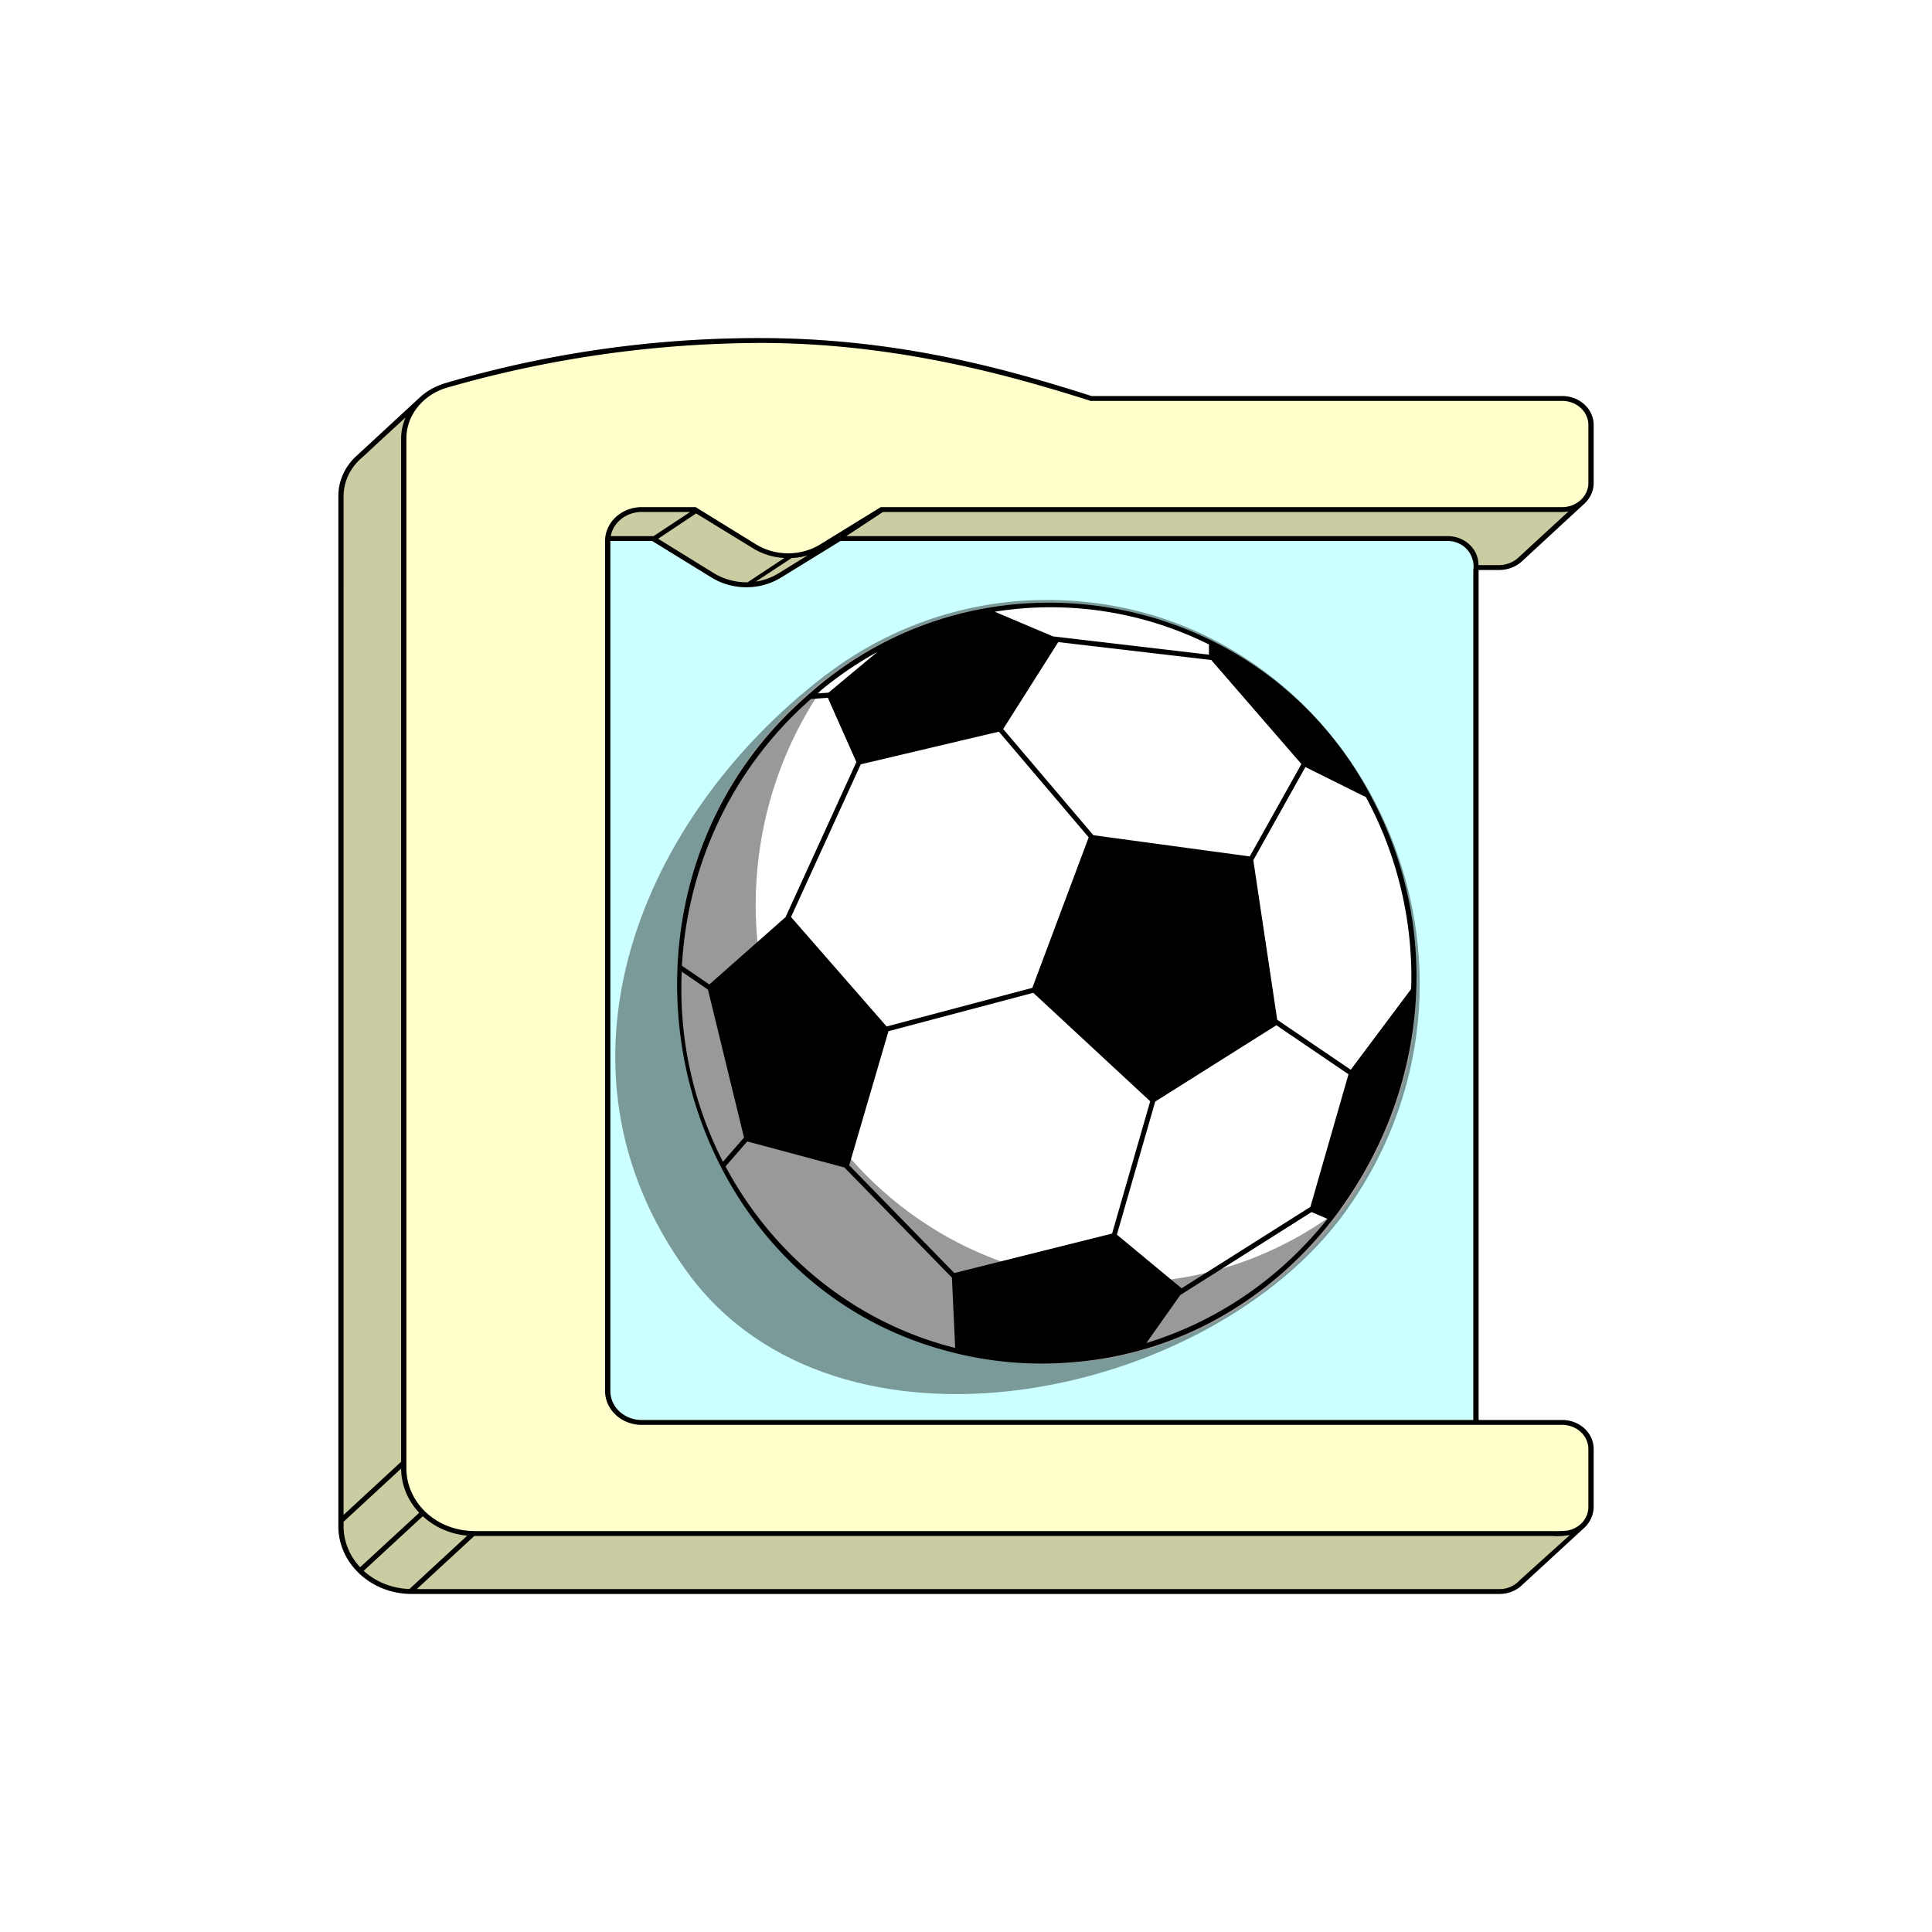 <?xml version="1.0" encoding="UTF-8" standalone="no"?>
<svg
   viewBox="0 0 200 200"
   version="1.1"
   id="svg22"
   sodipodi:docname="SuperCodingBallAppIcon.svg"
   width="200"
   height="200"
   inkscape:version="1.1 (c68e22c387, 2021-05-23)"
   inkscape:export-filename="C:\Applications\Projects\SuperCodingBall\src\assets\app-icons\icon-maskable-180x180.png"
   inkscape:export-xdpi="86.400002"
   inkscape:export-ydpi="86.400002"
   xmlns:inkscape="http://www.inkscape.org/namespaces/inkscape"
   xmlns:sodipodi="http://sodipodi.sourceforge.net/DTD/sodipodi-0.dtd"
   xmlns="http://www.w3.org/2000/svg"
   xmlns:svg="http://www.w3.org/2000/svg">
  <sodipodi:namedview
     id="namedview24"
     pagecolor="#ffffff"
     bordercolor="#666666"
     borderopacity="1.0"
     inkscape:pageshadow="2"
     inkscape:pageopacity="0.0"
     inkscape:pagecheckerboard="true"
     showgrid="false"
     width="200px"
     inkscape:zoom="3.1741238"
     inkscape:cx="-20.79314"
     inkscape:cy="100.6577"
     inkscape:window-width="1920"
     inkscape:window-height="1001"
     inkscape:window-x="-9"
     inkscape:window-y="-9"
     inkscape:window-maximized="1"
     inkscape:current-layer="svg22"
     inkscape:snap-to-guides="true"
     inkscape:snap-page="true" />
  <defs
     id="defs4">
    <style
       id="style2">
      .a {
        fill: #cff;
      }

      .b {
        fill: #ffc;
      }

      .c {
        opacity: 0.2;
      }

      .d {
        fill: #fff;
      }

      .e {
        opacity: 0.4;
      }
    </style>
  </defs>
  <rect
     style="display:inline;fill:#ffffff;fill-opacity:1;stroke:none;stroke-width:48.967"
     id="rect36"
     width="200"
     height="200"
     x="5.3290705e-15"
     y="1.9539925e-14"
     inkscape:label="fond"
     inkscape:export-filename="C:\Applications\Projects\SuperCodingBall\src\assets\app-icons\icon-maskable-512x512.png"
     inkscape:export-xdpi="245.75999"
     inkscape:export-ydpi="245.75999" />
  <rect
     style="display:inline;fill:none;fill-opacity:1;stroke:none;stroke-width:34.505"
     id="rect1199"
     width="135.47"
     height="135.47"
     x="32.265"
     y="32.265"
     inkscape:label="cadre"
     inkscape:export-filename="C:\Applications\Projects\SuperCodingBall\src\assets\app-icons\icon-512x512.png"
     inkscape:export-xdpi="362.82449"
     inkscape:export-ydpi="362.82449" />
  <g
     inkscape:groupmode="layer"
     id="layer1"
     inkscape:label="blocs"
     style="display:inline">
    <path
       class="a"
       d="M 152.52,45.5 H 51.812 V 154 a 3.794,3.504 0 0 0 3.79,3.5 H 153.061 V 45.5 Z"
       id="path6"
       style="display:inline;stroke-width:1.041"
       inkscape:label="bleu" />
    <path
       class="b"
       d="m 155.227,59 a 3.33,3.075 0 0 0 2.307,-0.88 c 0.217,-0.2 3.855,-3.56 6.465,-5.97 a 3.281,3.03 0 0 0 0.975,-2.15 v -6 a 3.244,2.996 0 0 0 -3.249,-3 h -48.73 c -8.641,-2.76 -20.001,-6 -34.316,-6 a 106.787,98.614 0 0 0 -32.53,4.65 4.643,4.288 0 0 0 -0.498,0.17 6.522,6.023 0 0 0 -2.014,1.16 l -6.833,6.31 a 6.314,5.831 0 0 0 -1.776,4.1 V 158.03 a 7.569,6.99 0 0 0 1.873,4.57 c 0.119,0.12 0.238,0.25 0.368,0.36 a 7.541,6.964 0 0 0 4.602,2.01 c 0.249,0.02 0.487,0.03 0.736,0.03 H 155.227 a 3.139,2.899 0 0 0 2.263,-0.85 l 6.606,-6.08 a 3.443,3.18 0 0 0 0.877,-2.07 v -6 a 3.244,2.996 0 0 0 -3.249,-3 h -8.663 V 59 Z m -2.707,88 H 66.431 a 3.244,2.996 0 0 1 -3.249,-3 V 56 h 4.332 l 6.14,3.78 a 6.491,5.995 0 0 0 7.212,0 l 6.14,-3.78 h 62.601 a 2.685,2.48 0 0 1 2.285,0.9 3.022,2.79 0 0 1 0.628,2.1 z"
       id="path8"
       style="display:inline;stroke-width:1.041"
       inkscape:export-filename="C:\Applications\projects\super-coding-ball\src\assets\app-icons\icon-192x192.png"
       inkscape:export-xdpi="141.78426"
       inkscape:export-ydpi="141.78426"
       inkscape:label="jaune" />
    <path
       class="c"
       d="m 155.227,59 a 3.33,3.075 0 0 0 2.307,-0.88 c 0.217,-0.2 3.855,-3.56 6.465,-5.97 a 3.281,3.03 0 0 0 0.975,-2.15 v -6 a 3.244,2.996 0 0 0 -3.249,-3 h -48.73 c -8.641,-2.76 -20.001,-6 -34.316,-6 a 106.787,98.614 0 0 0 -32.53,4.65 4.643,4.288 0 0 0 -0.498,0.17 6.522,6.023 0 0 0 -2.014,1.16 l -6.833,6.31 a 6.314,5.831 0 0 0 -1.776,4.1 V 158.03 a 7.569,6.99 0 0 0 1.873,4.57 c 0.119,0.12 0.238,0.25 0.368,0.36 a 7.541,6.964 0 0 0 4.602,2.01 c 0.249,0.02 0.487,0.03 0.736,0.03 H 155.227 a 3.139,2.899 0 0 0 2.263,-0.85 l 6.606,-6.08 a 3.443,3.18 0 0 0 0.877,-2.07 v -6 a 3.244,2.996 0 0 0 -3.249,-3 h -8.663 V 59 Z m -5.62,-3 a 2.685,2.48 0 0 1 2.285,0.9 3.022,2.79 0 0 1 0.628,2.1 V 147 H 66.431 a 3.244,2.996 0 0 1 -3.249,-3 V 56 h 4.332 l 6.14,3.78 a 6.491,5.995 0 0 0 7.212,0 l 6.14,-3.78 z m 12.117,91.5 a 2.708,2.501 0 0 1 2.707,2.5 v 6 a 2.706,2.499 0 0 1 -2.177,2.45 11.24,10.38 0 0 1 -1.613,0.05 H 49.105 c -0.076,0 -0.141,-0.01 -0.217,-0.01 a 7.032,6.493 0 0 1 -4.743,-1.88 c -0.13,-0.12 -0.249,-0.24 -0.368,-0.37 a 7.024,6.487 0 0 1 -1.711,-4.24 V 45.39 a 5.889,5.439 0 0 1 1.549,-3.68 5.966,5.509 0 0 1 2.686,-1.59 110.121,101.693 0 0 1 32.378,-4.62 c 14.067,0 25.946,3.37 34.23,6 h 48.816 a 2.708,2.501 0 0 1 2.707,2.5 v 6 a 2.722,2.513 0 0 1 -2.707,2.5 H 91.175 l -6.281,3.87 a 6.021,5.56 0 0 1 -6.606,0 l -5.869,-3.62 -0.271,-0.17 -0.141,-0.08 h -5.577 a 3.794,3.504 0 0 0 -3.79,3.5 v 88 a 3.794,3.504 0 0 0 3.79,3.5 z"
       id="path10"
       style="display:inline;stroke-width:1.041"
       inkscape:label="ombre" />
    <path
       d="m 155.227,59 a 3.33,3.075 0 0 0 2.307,-0.88 c 0.217,-0.2 3.855,-3.56 6.465,-5.97 a 3.281,3.03 0 0 0 0.975,-2.15 v -6 a 3.244,2.996 0 0 0 -3.249,-3 h -48.73 c -8.641,-2.76 -20.001,-6 -34.316,-6 a 106.787,98.614 0 0 0 -32.53,4.65 4.643,4.288 0 0 0 -0.498,0.17 6.522,6.023 0 0 0 -2.014,1.16 l -6.833,6.31 a 6.314,5.831 0 0 0 -1.776,4.1 V 158.03 a 7.569,6.99 0 0 0 1.873,4.57 c 0.119,0.12 0.238,0.25 0.368,0.36 a 7.541,6.964 0 0 0 4.602,2.01 c 0.249,0.02 0.487,0.03 0.736,0.03 H 155.227 a 3.139,2.899 0 0 0 2.263,-0.85 l 6.606,-6.08 a 3.443,3.18 0 0 0 0.877,-2.07 v -6 a 3.244,2.996 0 0 0 -3.249,-3 h -8.663 V 59 Z m -119.658,-7.61 a 5.893,5.442 0 0 1 1.992,-4.09 l 1.592,-1.48 2.837,-2.61 a 6.379,5.891 0 0 0 -0.466,2.18 V 151.32 l -5.956,5.5 z m 0,106.61 v -0.47 l 5.956,-5.5 a 7.569,6.99 0 0 0 1.873,4.57 l -6.118,5.64 a 7.024,6.487 0 0 1 -1.711,-4.24 z m 6.822,6.49 a 7.032,6.493 0 0 1 -4.743,-1.88 l 6.118,-5.65 a 7.541,6.964 0 0 0 4.602,2.01 z m 114.85,-0.83 a 2.664,2.46 0 0 1 -2.014,0.84 H 43.149 l 5.956,-5.5 H 160.641 a 6.474,5.979 0 0 0 1.873,-0.1 c 0,0 -4.916,4.43 -5.274,4.76 z m 4.483,-16.16 a 2.708,2.501 0 0 1 2.707,2.5 v 6 a 2.706,2.499 0 0 1 -2.177,2.45 11.24,10.38 0 0 1 -1.613,0.05 H 49.105 c -0.076,0 -0.141,-0.01 -0.217,-0.01 a 7.032,6.493 0 0 1 -4.743,-1.88 c -0.13,-0.12 -0.249,-0.24 -0.368,-0.37 a 7.024,6.487 0 0 1 -1.711,-4.24 V 45.39 a 5.889,5.439 0 0 1 1.549,-3.68 5.966,5.509 0 0 1 2.686,-1.59 110.121,101.693 0 0 1 32.378,-4.62 c 14.067,0 25.946,3.37 34.23,6 h 48.816 a 2.708,2.501 0 0 1 2.707,2.5 v 6 a 2.722,2.513 0 0 1 -2.707,2.5 H 91.175 l -6.281,3.87 a 6.021,5.56 0 0 1 -6.606,0 l -5.869,-3.62 -0.271,-0.17 -0.141,-0.08 h -5.577 a 3.794,3.504 0 0 0 -3.79,3.5 v 88 a 3.794,3.504 0 0 0 3.79,3.5 z M 77.39,60.28 a 6.21,5.735 0 0 1 -3.433,-0.91 l -5.826,-3.6 3.931,-2.62 5.923,3.63 a 6.455,5.961 0 0 0 3.216,0.98 z m 4.57,-2.52 a 5.581,5.153 0 0 0 1.646,-0.27 l -3.043,1.88 a 6.085,5.619 0 0 1 -2.328,0.84 z m -14.305,-2.26 h -4.429 a 3.249,3 0 0 1 3.205,-2.5 h 5.014 z m -0.141,0.5 6.14,3.78 a 6.491,5.995 0 0 0 7.212,0 l 6.14,-3.78 h 62.601 a 2.685,2.48 0 0 1 2.285,0.9 3.022,2.79 0 0 1 0.628,2.1 V 147 H 66.431 a 3.244,2.996 0 0 1 -3.249,-3 V 56 Z m 85.537,2.5 a 3.238,2.991 0 0 0 -0.931,-2.13 3.172,2.929 0 0 0 -2.307,-0.87 H 87.612 l 3.79,-2.5 h 70.322 a 3.149,2.908 0 0 0 0.65,-0.06 c 0,0 -4.83,4.44 -5.209,4.8 a 2.897,2.675 0 0 1 -1.938,0.76 z"
       id="path12"
       style="display:inline;stroke-width:1.041"
       inkscape:label="contours" />
  </g>
  <g
     id="layer2"
     inkscape:label="ballon"
     style="display:inline"
     transform="matrix(1.168,0,0,1.202,-15.844,-19.628)">
    <circle
       class="d"
       cx="106.342"
       cy="101"
       id="circle14"
       style="display:inline"
       r="32.766"
       inkscape:label="blanc" />
    <path
       d="m 108.619,133.65 c 23.2,-1.763 37.827,-27.45 26.675,-48.344 v 0 l -3.2e-4,-5.3e-4 c -9.555,-18.267 -34.391,-22.736 -50.022,-9.199 l -0.05,0.004 0.003,0.037 c -20.396,17.128 -12.717,50.67 13.019,56.718 l 5e-5,5.8e-4 a 33.014,33.014 0 0 0 10.377,0.784 z m 20.29,-51.519 -4.578,7.956 -13.861,-1.828 -7.993,-9.143 4.881,-7.488 13.56,1.543 z m -2.219,22.496 6.393,4.221 -3.377,11.423 -11.416,7.01 -5.735,-4.621 3.397,-11.459 z m -16.635,-16.183 -4.995,12.963 -12.913,3.326 -8.473,-9.427 6.18,-13.15 12.244,-2.813 z m -17.745,16.696 12.836,-3.306 10.361,9.34 -3.378,11.394 -13.981,3.399 -9.319,-9.278 z m 36.724,18.575 a 32.69,32.69 0 0 1 -13.865,8.279 l 3.004,-4.132 11.638,-7.146 1.412,0.588 q -1.028,1.25 -2.188,2.411 z m 9.62,-22.939 c -0.001,0.245 -0.015,0.488 -0.022,0.732 l -5.35,6.95 -6.519,-4.305 -2.117,-13.742 4.616,-8.022 5.365,2.593 a 31.875,31.875 0 0 1 4.028,15.794 z m -17.942,-28.948 -10e-5,0.882 -13.819,-1.573 -5.166,-2.125 a 32.333,32.333 0 0 1 18.985,2.816 z m -29.384,0.649 -4.335,3.509 -1.003,0.069 a 32.817,32.817 0 0 1 5.337,-3.578 z m -7.757,5.774 c 0.603,-0.603 1.231,-1.172 1.871,-1.722 l 1.495,-0.103 2.529,5.534 -6.277,13.355 -6.757,5.8 c -0.479,-0.322 -1.295,-0.864 -2.427,-1.611 a 32.55,32.55 0 0 1 9.565,-21.254 z m -9.584,21.762 c 0.831,0.548 1.812,1.198 2.325,1.544 l 3.195,12.745 -1.865,2.082 a 31.889,31.889 0 0 1 -3.655,-16.371 z m 9.295,23.99 a 31.898,31.898 0 0 1 -5.415,-7.218 l 1.927,-2.152 8.61,2.242 9.53,9.488 0.288,6.054 a 31.658,31.658 0 0 1 -14.939,-8.414 z"
       id="path16"
       style="display:inline"
       inkscape:label="motifs" />
    <path
       class="e"
       d="m 106.342,68 c -6.548,-0.007 -12.949,1.946 -18.377,5.608 -0.243,0.159 -0.477,0.328 -0.712,0.496 -0.206,0.15 -0.421,0.3 -0.627,0.449 -16.136,12.018 -25.541,33.502 -12.128,51.36 13.301,17.709 46.273,10.939 58.291,-5.197 0.15,-0.206 0.3,-0.421 0.449,-0.627 0.169,-0.234 0.337,-0.468 0.496,-0.712 14.729,-21.916 -0.986,-51.393 -27.392,-51.377 z m 26.11,52.379 c -12.942,9.624 -30.984,8.304 -42.388,-3.1 C 78.659,105.874 77.34,87.833 86.964,74.89 c 12.942,-9.624 30.984,-8.304 42.388,3.1 11.405,11.404 12.724,29.446 3.1,42.388 z"
       id="path18"
       style="display:inline"
       sodipodi:nodetypes="scccscccsscscscc"
       inkscape:label="ombre" />
  </g>
</svg>
